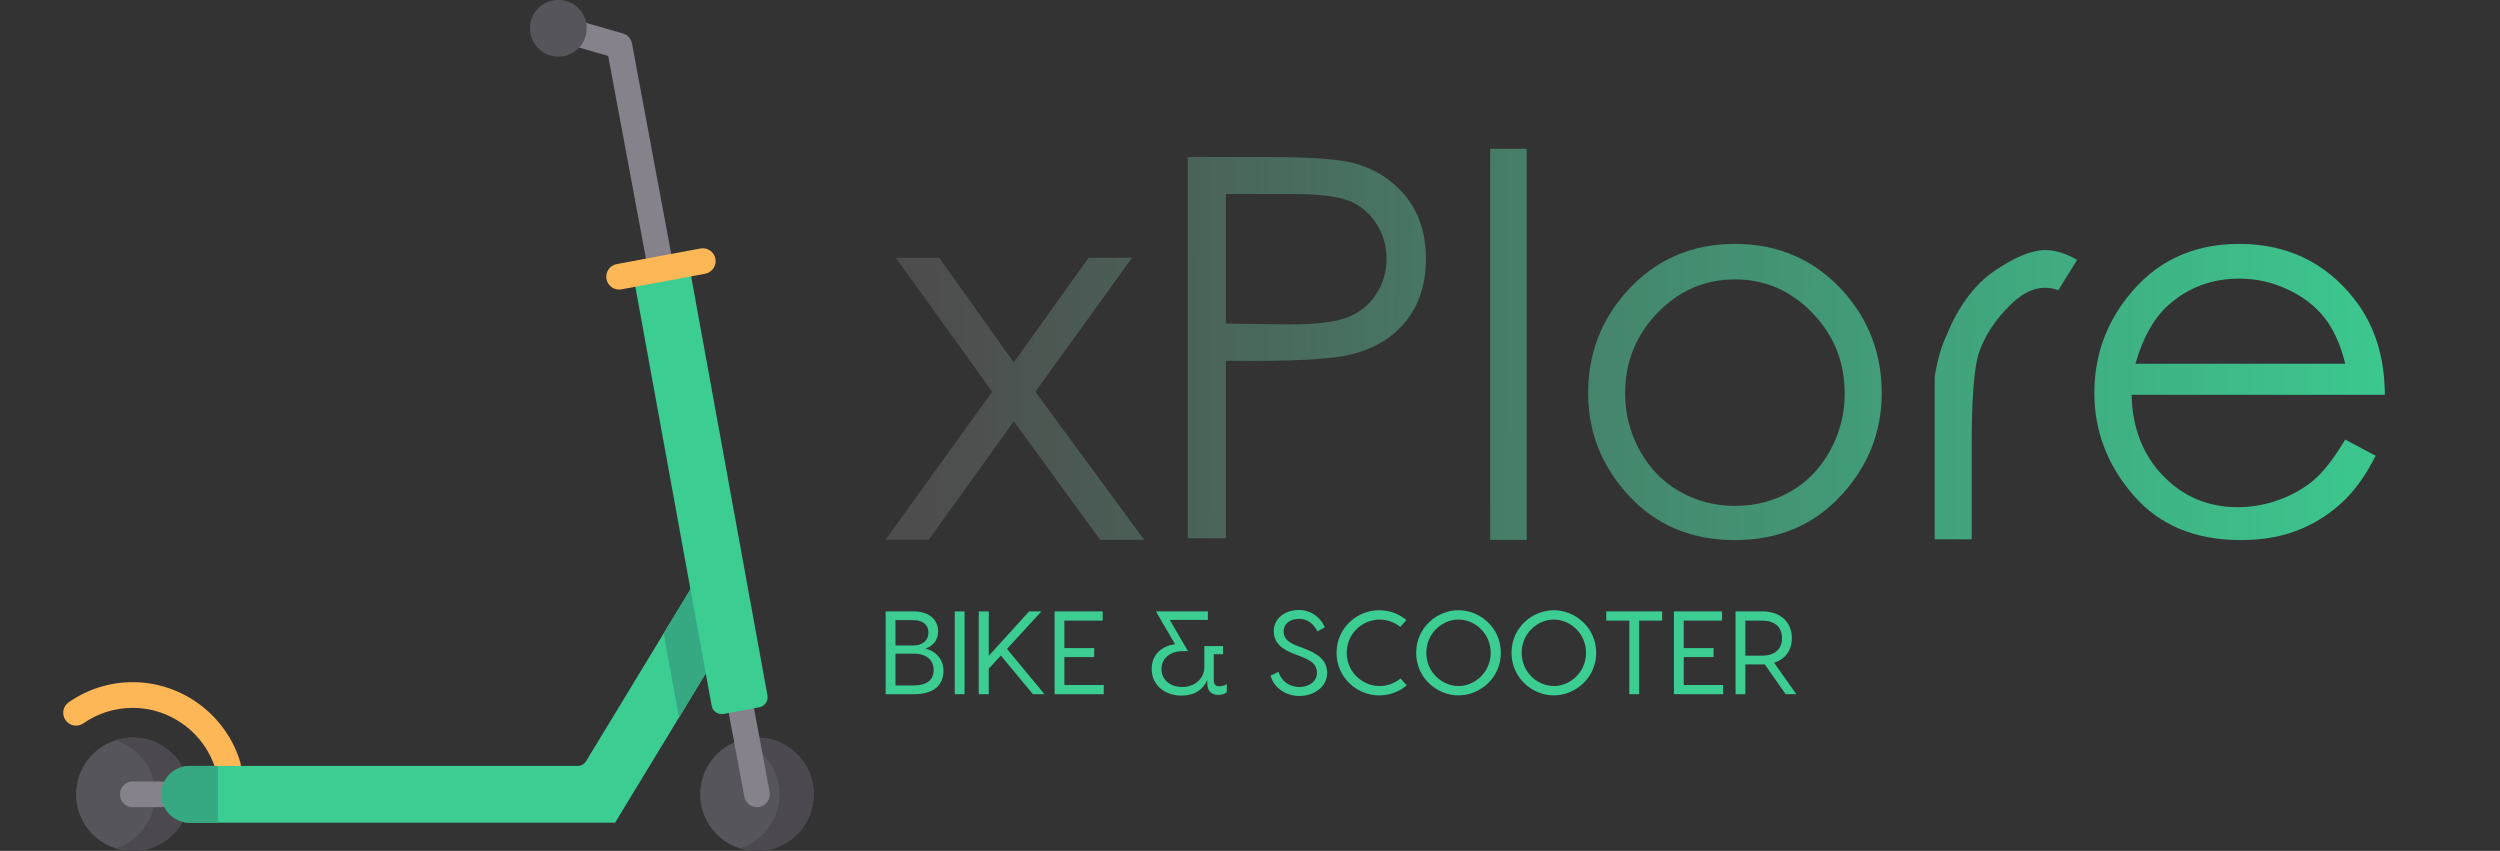 <?xml version="1.0" encoding="UTF-8" standalone="no"?>
<!-- Generator: Adobe Illustrator 19.0.0, SVG Export Plug-In . SVG Version: 6.00 Build 0)  -->

<svg
   xmlns:dc="http://purl.org/dc/elements/1.1/"
   xmlns:cc="http://creativecommons.org/ns#"
   xmlns:rdf="http://www.w3.org/1999/02/22-rdf-syntax-ns#"
   xmlns:svg="http://www.w3.org/2000/svg"
   xmlns="http://www.w3.org/2000/svg"
   xmlns:xlink="http://www.w3.org/1999/xlink"
   xmlns:sodipodi="http://sodipodi.sourceforge.net/DTD/sodipodi-0.dtd"
   xmlns:inkscape="http://www.inkscape.org/namespaces/inkscape"
   version="1.1"
   id="Capa_1"
   x="0px"
   y="0px"
   viewBox="0 0 2045.261 696.083"
   xml:space="preserve"
   sodipodi:docname="long_logo_14.svg"
   inkscape:version="0.92.2 5c3e80d, 2017-08-06"
   width="2045.261"
   height="696.083"
   inkscape:export-filename="/Users/Personal/Uni_Work/4th_Year/MobHCI/shitMobHCIProj/assets/images/long_logo_13.png"
   inkscape:export-xdpi="96"
   inkscape:export-ydpi="96"><rect x="0" y="0" width="2045.261" height="696.083" fill="#333333" stroke="none"/><defs
     id="defs65"><linearGradient
       inkscape:collect="always"
       id="linearGradient214"><stop
         style="stop-color:#4d4d4d;stop-opacity:1;"
         offset="0"
         id="stop210" /><stop
         style="stop-color:#3bcd92;stop-opacity:1"
         offset="1"
         id="stop212" /></linearGradient><linearGradient
       inkscape:collect="always"
       xlink:href="#linearGradient214"
       id="linearGradient216"
       x1="-757.653"
       y1="426.792"
       x2="538.347"
       y2="430.792"
       gradientUnits="userSpaceOnUse" /></defs><sodipodi:namedview
     pagecolor="#ffffff"
     bordercolor="#666666"
     borderopacity="1"
     objecttolerance="10"
     gridtolerance="10"
     guidetolerance="10"
     inkscape:pageopacity="0"
     inkscape:pageshadow="2"
     inkscape:window-width="1358"
     inkscape:window-height="755"
     id="namedview63"
     showgrid="false"
     inkscape:zoom="0.3535534"
     inkscape:cx="982.4312"
     inkscape:cy="375.04277"
     inkscape:window-x="0"
     inkscape:window-y="0"
     inkscape:window-maximized="0"
     inkscape:current-layer="Capa_1"
     fit-margin-top="0"
     fit-margin-left="0"
     fit-margin-right="0"
     fit-margin-bottom="0"
     showguides="true"
     inkscape:guide-bbox="true" /><g
     id="g3785"
     transform="matrix(1.36,0,0,1.36,904.549,203.516)"><path
       inkscape:connector-curvature="0"
       id="path2"
       d="m -520.556,308.896 c -8.443,-28.372 -35.034,-48.188 -64.664,-48.188 -13.878,0 -27.21,4.184 -38.557,12.097 -3.5,2.442 -4.358,7.258 -1.916,10.757 2.442,3.5 7.257,4.361 10.757,1.916 8.739,-6.097 19.015,-9.319 29.716,-9.319 22.844,0 43.345,15.273 49.854,37.144 0.998,3.354 4.072,5.524 7.403,5.524 0.729,0 1.472,-0.105 2.208,-0.323 4.087,-1.215 6.416,-5.517 5.199,-9.608 z"
       style="fill:#feb756" /><circle
       id="circle4"
       r="34.13"
       cy="328.173"
       cx="-585.221"
       style="fill:#57555c" /><path
       inkscape:connector-curvature="0"
       id="path6"
       d="m -248.997,203.536 -63.496,104.593 c -1.121,1.846 -3.124,2.973 -5.284,2.973 h -232.861 c -9.566,0 -17.691,7.828 -17.511,17.394 0.174,9.276 7.747,16.741 17.064,16.741 l 255.989,-0.003 0.005,0.003 0.002,-0.003 h 10e-4 v -0.001 l 55.243,-90.997 z"
       style="fill:#3bcd92" /><circle
       id="circle8"
       r="34.13"
       cy="328.173"
       cx="-209.761"
       style="fill:#57555c" /><g
       transform="translate(-657.352,-149.694)"
       id="g14"><path
         inkscape:connector-curvature="0"
         id="path10"
         d="m 447.594,443.73 c -3.591,0 -7.051,0.557 -10.302,1.586 13.816,4.369 23.832,17.287 23.832,32.548 0,15.26 -10.016,28.179 -23.832,32.548 3.251,1.028 6.711,1.585 10.302,1.585 18.851,0 34.134,-15.283 34.134,-34.134 0,-18.851 -15.282,-34.133 -34.134,-34.133 z"
         style="fill:#4b494f" /><path
         inkscape:connector-curvature="0"
         id="path12"
         d="m 72.131,443.73 c -3.591,0 -7.051,0.557 -10.302,1.586 13.816,4.369 23.832,17.287 23.832,32.548 0,15.26 -10.016,28.179 -23.832,32.548 3.251,1.028 6.711,1.585 10.302,1.585 18.851,0 34.134,-15.283 34.134,-34.134 0.001,-18.851 -15.282,-34.133 -34.134,-34.133 z"
         style="fill:#4b494f" /></g><path
       inkscape:connector-curvature="0"
       id="path16"
       d="m -568.154,320.438 h -17.067 c -4.267,0 -7.726,3.458 -7.726,7.726 0,4.268 3.459,7.726 7.726,7.726 h 17.067 c 4.268,0 7.726,-3.458 7.726,-7.726 10e-4,-4.266 -3.457,-7.726 -7.726,-7.726 z"
       style="fill:#85828c" /><path
       inkscape:connector-curvature="0"
       id="path18"
       d="m -534.021,345.237 v -34.135 h -17.065 c -9.426,0 -17.067,7.642 -17.067,17.067 0,9.425 7.642,17.067 17.067,17.067 z"
       style="fill:#36a882" /><path
       inkscape:connector-curvature="0"
       id="path20"
       d="m -202.162,326.752 -9.382,-50.333 c -0.783,-4.196 -4.822,-6.965 -9.011,-6.18 -4.195,0.782 -6.962,4.816 -6.18,9.011 l 9.382,50.333 c 0.693,3.717 3.938,6.312 7.586,6.312 0.47,0 0.947,-0.042 1.425,-0.132 4.195,-0.782 6.962,-4.816 6.18,-9.011 z"
       style="fill:#85828c" /><polygon
       transform="translate(-657.352,-149.694)"
       id="polygon22"
       points="400.673,431.658 417.506,403.93 408.355,353.23 391.461,381.057 "
       style="fill:#36a882" /><path
       inkscape:connector-curvature="0"
       id="path24"
       d="m -259.297,14.09 -25.647,-137.61 c -0.537,-2.877 -2.652,-5.204 -5.465,-6.011 l -23.115,-6.631 c -4.098,-1.175 -8.382,1.194 -9.557,5.296 -1.177,4.101 1.194,8.381 5.296,9.557 l 18.526,5.315 24.773,132.916 c 0.693,3.717 3.938,6.312 7.586,6.312 0.47,0 0.947,-0.042 1.425,-0.132 4.193,-0.783 6.96,-4.817 6.178,-9.012 z"
       style="fill:#85828c" /><path
       inkscape:connector-curvature="0"
       id="path26"
       d="m -250.745,8.991 -33.554,6.254 47.273,259.611 c 0.613,3.369 3.848,5.596 7.213,4.969 l 21.401,-3.989 c 3.346,-0.623 5.558,-3.835 4.948,-7.183 z"
       style="fill:#3bcd92" /><path
       inkscape:connector-curvature="0"
       id="path28"
       d="m -234.761,6.012 c -0.783,-4.196 -4.821,-6.968 -9.011,-6.18 l -50.333,9.382 c -4.195,0.782 -6.962,4.816 -6.18,9.011 0.693,3.717 3.938,6.312 7.586,6.312 0.47,0 0.947,-0.042 1.425,-0.132 l 50.333,-9.381 c 4.196,-0.782 6.962,-4.816 6.18,-9.012 z"
       style="fill:#feb756" /><circle
       id="circle30"
       r="17.067"
       cy="-132.627"
       cx="-329.221"
       style="fill:#57555c" /></g><g
     id="g32"
     transform="translate(52.667,182.991)" /><g
     id="g34"
     transform="translate(52.667,182.991)" /><g
     id="g36"
     transform="translate(52.667,182.991)" /><g
     id="g38"
     transform="translate(52.667,182.991)" /><g
     id="g40"
     transform="translate(52.667,182.991)" /><g
     id="g42"
     transform="translate(52.667,182.991)" /><g
     id="g44"
     transform="translate(52.667,182.991)" /><g
     id="g46"
     transform="translate(52.667,182.991)" /><g
     id="g48"
     transform="translate(52.667,182.991)" /><g
     id="g50"
     transform="translate(52.667,182.991)" /><g
     id="g52"
     transform="translate(52.667,182.991)" /><g
     id="g54"
     transform="translate(52.667,182.991)" /><g
     id="g56"
     transform="translate(52.667,182.991)" /><g
     id="g58"
     transform="translate(52.667,182.991)" /><g
     id="g60"
     transform="translate(52.667,182.991)" /><flowRoot
     xml:space="preserve"
     id="flowRoot3762"
     style="font-style:normal;font-weight:normal;font-size:40px;line-height:1.25;font-family:sans-serif;letter-spacing:0px;word-spacing:0px;fill:#000000;fill-opacity:1;stroke:none"
     transform="translate(52.667,182.991)"><flowRegion
       id="flowRegion3764"><rect
         id="rect3766"
         width="251.66"
         height="299.388"
         x="-2117.411"
         y="-525.014" /></flowRegion><flowPara
       id="flowPara3768" /></flowRoot><g
     id="g4057"
     transform="matrix(1.213,0,0,1.213,1467.808,217.6)"><g
       id="g208"
       transform="matrix(0.486,0,0,0.486,-453.648,-186.63)"><path
         style="fill:#f9f9f9"
         inkscape:connector-curvature="0"
         d="m 170.321,-416.637 c 0,53.016 -42.98,96 -96,96 -53.02,0 -96,-42.984 -96,-96 0,-53.02 42.98,-96 96,-96 53.02,0 96,42.98 96,96 z m 0,0"
         id="path3980" /><path
         style="fill:#f9f9f9"
         inkscape:connector-curvature="0"
         d="m 438.321,-416.637 c 0,53.016 -42.98,96 -96,96 -53.02,0 -96,-42.984 -96,-96 0,-53.02 42.98,-96 96,-96 53.02,0 96,42.98 96,96 z m 0,0"
         id="path3982" /><path
         style="fill:#ebebeb"
         inkscape:connector-curvature="0"
         d="m 15.735,-434.453 c -2.691,-0.008 -5.203,-1.371 -6.676,-3.629 -1.473,-2.254 -1.711,-5.102 -0.633,-7.574 2.375,-5.398 5.41,-10.484 9.031,-15.141 1.73,-2.328 4.582,-3.539 7.461,-3.16 2.875,0.375 5.32,2.281 6.391,4.977 1.074,2.691 0.602,5.758 -1.227,8.008 -2.816,3.609 -5.172,7.559 -7.02,11.75 -1.281,2.902 -4.152,4.773 -7.328,4.77 z m 0,0"
         id="path3984" /><path
         style="fill:#ebebeb"
         inkscape:connector-curvature="0"
         d="M 74.321,-344.637 C 37.293,-344.508 6.254,-372.586 2.68,-409.438 c -0.441,-4.398 2.766,-8.32 7.16,-8.762 4.398,-0.441 8.32,2.766 8.762,7.16 2.777,28.664 26.922,50.5 55.719,50.402 4.418,0 8,3.578 8,8 0,4.418 -3.582,8 -8,8 z m 0,0"
         id="path3986" /><path
         style="fill:#ee8427"
         inkscape:connector-curvature="0"
         d="m 74.321,-312.637 c -57.438,0 -104,-46.562 -104,-104 0,-57.441 46.562,-104 104,-104 57.437,0 104,46.559 104,104 -0.066,57.41 -46.59,103.934 -104,104 z m 0,-192 c -48.602,0 -88,39.398 -88,88 0,48.598 39.398,88 88,88 48.602,0 88,-39.402 88,-88 -0.059,-48.578 -39.422,-87.945 -88,-88 z m 0,0"
         id="path3988" /><path
         style="fill:#ee8427"
         inkscape:connector-curvature="0"
         d="m 342.321,-312.637 c -57.438,0 -104,-46.562 -104,-104 0,-57.441 46.562,-104 104,-104 57.438,0 104,46.559 104,104 -0.066,57.41 -46.59,103.934 -104,104 z m 0,-192 c -48.602,0 -88,39.398 -88,88 0,48.598 39.398,88 88,88 48.602,0 88,-39.402 88,-88 -0.059,-48.578 -39.422,-87.945 -88,-88 z m 0,0"
         id="path3990" /><path
         style="fill:#ebebeb"
         inkscape:connector-curvature="0"
         d="m 409.961,-415.59 c -4.105,-0.004 -7.543,-3.117 -7.953,-7.199 -3.062,-30.645 -28.895,-53.949 -59.688,-53.848 -4.418,0 -8,-3.582 -8,-8 0,-4.422 3.582,-8 8,-8 39.016,-0.125 71.742,29.414 75.609,68.238 0.223,2.113 -0.406,4.23 -1.746,5.883 -1.34,1.652 -3.285,2.703 -5.398,2.918 -0.289,-0.008 -0.562,0.008 -0.824,0.008 z m 0,0"
         id="path3992" /><path
         style="fill:#ebebeb"
         inkscape:connector-curvature="0"
         d="m 396.872,-368.047 c -3.027,0 -5.801,-1.711 -7.152,-4.422 -1.355,-2.711 -1.066,-5.953 0.754,-8.379 2.891,-3.867 5.309,-8.074 7.199,-12.52 1.055,-2.715 3.504,-4.641 6.391,-5.031 2.887,-0.391 5.754,0.82 7.492,3.16 1.734,2.34 2.062,5.438 0.855,8.086 -2.379,5.637 -5.426,10.965 -9.082,15.867 -1.516,2.043 -3.91,3.246 -6.457,3.238 z m 0,0"
         id="path3994" /><path
         style="fill:#fbedbf"
         inkscape:connector-curvature="0"
         d="m 205.946,-400.36 -119.199,-8.512 -22.93,-22.969 82.008,-112.336 160.496,-8.918 v 27.262 z m -112.082,-24.047 104.801,7.488 91.656,-114.527 v -4.738 l -136,7.547 -69.504,95.199 z m 0,0"
         id="path3996" /><path
         style="fill:#fbedbf"
         inkscape:connector-curvature="0"
         d="m 202.321,-400.637 c -3.25,0 -6.18,-1.969 -7.406,-4.977 l -72,-176 c -1.672,-4.094 0.289,-8.762 4.383,-10.434 4.09,-1.668 8.762,0.293 10.43,4.383 l 72,176 c 1.652,4.082 -0.305,8.73 -4.375,10.402 -0.961,0.398 -1.988,0.613 -3.031,0.625 z m 0,0"
         id="path3998" /><path
         style="fill:#ee8427"
         inkscape:connector-curvature="0"
         d="m 101.633,-608.637 h 67.289 c 4.031,-0.004 7.816,1.934 10.172,5.203 2.359,3.27 3,7.477 1.723,11.301 -1.523,4.578 -5.547,7.879 -10.336,8.477 l -41.84,5.227 c -9.035,1.129 -18.09,-1.977 -24.527,-8.418 l -8.137,-8.137 c -2.289,-2.285 -2.973,-5.727 -1.734,-8.715 1.238,-2.988 4.156,-4.938 7.391,-4.938 z m 0,0"
         id="path4000" /><path
         style="fill:#fbb540"
         inkscape:connector-curvature="0"
         d="m 338.321,-528.637 c -4.035,-0.012 -7.434,-3.023 -7.926,-7.031 -0.488,-4.004 2.082,-7.75 5.996,-8.73 l 18.402,-4.602 c 4.883,-1.215 8.094,-5.883 7.484,-10.879 -0.613,-4.996 -4.852,-8.754 -9.887,-8.758 h -55.125 l 7.711,11.559 c 2.453,3.676 1.461,8.645 -2.215,11.094 -3.676,2.453 -8.645,1.461 -11.098,-2.215 l -16,-24 c -1.637,-2.453 -1.789,-5.613 -0.398,-8.215 1.391,-2.602 4.105,-4.227 7.055,-4.223 h 70.031 c 13.176,-0.082 24.324,9.719 25.934,22.797 1.609,13.078 -6.832,25.289 -19.637,28.402 l -18.398,4.59 c -0.633,0.152 -1.281,0.223 -1.93,0.211 z m 0,0"
         id="path4002" /><path
         style="fill:#fbedbf"
         inkscape:connector-curvature="0"
         d="m 342.321,-416.637 c -2.309,0 -4.504,-0.996 -6.023,-2.73 -19.238,-22.02 -32.652,-48.508 -39.016,-77.047 l -6.777,-30.488 c -0.121,-0.57 -0.184,-1.152 -0.184,-1.734 v -24 c 0,-4.422 3.582,-8 8,-8 4.418,0 8,3.578 8,8 v 23.117 l 6.586,29.602 c 5.773,25.918 17.961,49.977 35.438,69.969 2.098,2.359 2.609,5.734 1.309,8.609 -1.305,2.875 -4.176,4.719 -7.332,4.703 z m 0,0"
         id="path4004" /><path
         style="fill:#c3c3c3"
         inkscape:connector-curvature="0"
         d="m 74.321,-392.637 c -13.254,0 -24,-10.746 -24,-24 0,-13.258 10.746,-24 24,-24 13.254,0 24,10.742 24,24 0,13.254 -10.746,24 -24,24 z m 0,0"
         id="path4006" /><path
         style="fill:#c3c3c3"
         inkscape:connector-curvature="0"
         d="m 342.321,-392.637 c -13.254,0 -24,-10.746 -24,-24 0,-13.258 10.746,-24 24,-24 13.254,0 24,10.742 24,24 0,13.254 -10.746,24 -24,24 z m 0,0"
         id="path4008" /><path
         style="fill:#fbb540"
         inkscape:connector-curvature="0"
         d="m 186.321,-368.637 c -17.672,0 -32,-14.328 -32,-32 0,-17.676 14.328,-32 32,-32 17.672,0 32,14.324 32,32 0,17.672 -14.328,32 -32,32 z m 0,0"
         id="path4010" /><path
         style="fill:#9c9c9c"
         inkscape:connector-curvature="0"
         d="m 226.321,-344.637 h -16 c -2.809,-0.004 -5.41,-1.477 -6.855,-3.883 l -24,-40 c -2.18,-3.777 -0.93,-8.605 2.809,-10.852 3.738,-2.246 8.59,-1.086 10.902,2.613 l 21.672,36.121 h 11.473 c 4.418,0 8,3.578 8,8 0,4.418 -3.582,8 -8,8 z m 0,0"
         id="path4012" /><path
         style="fill:#9c9c9c"
         inkscape:connector-curvature="0"
         d="m 352.352,-584.637 h -26.031 v 16 h 26.031 c 5.035,0.004 9.273,3.762 9.883,8.758 0.613,4.996 -2.598,9.664 -7.48,10.879 l -18.402,4.602 c -3.922,0.984 -6.492,4.738 -5.992,8.75 0.5,4.016 3.918,7.023 7.961,7.012 0.656,0 1.309,-0.078 1.945,-0.242 l 18.398,-4.59 c 12.805,-3.117 21.246,-15.324 19.637,-28.402 -1.609,-13.078 -12.758,-22.879 -25.934,-22.801 z m 0,0"
         id="path4014" /></g><path
       style="fill:#3bcd92;fill-opacity:1;stroke-width:0.192"
       d=""
       id="path4065"
       inkscape:connector-curvature="0"
       transform="matrix(0.824,0,0,0.824,1443.448,896.469)" /><path
       style="fill:#3bcd92;fill-opacity:1;stroke-width:0.192"
       d=""
       id="path4067"
       inkscape:connector-curvature="0"
       transform="matrix(0.824,0,0,0.824,1443.448,896.469)" /><path
       style="fill:#3bcd92;fill-opacity:1;stroke-width:0.192"
       d=""
       id="path4071"
       inkscape:connector-curvature="0"
       transform="matrix(0.824,0,0,0.824,1443.448,896.469)" /><path
       style="fill:#3bcd92;fill-opacity:1;stroke-width:0.192"
       d=""
       id="path4103"
       inkscape:connector-curvature="0"
       transform="matrix(0.824,0,0,0.824,1443.448,896.469)" /><path
       style="fill:#3bcd92;fill-opacity:1;stroke-width:0.192"
       d=""
       id="path4105"
       inkscape:connector-curvature="0"
       transform="matrix(0.824,0,0,0.824,1443.448,896.469)" /><path
       style="fill:#3bcd92;fill-opacity:1;stroke-width:0.192"
       d=""
       id="path4107"
       inkscape:connector-curvature="0"
       transform="matrix(0.824,0,0,0.824,1443.448,896.469)" /><path
       style="fill:#3bcd92;fill-opacity:1;stroke-width:0.017"
       d=""
       id="path4111"
       inkscape:connector-curvature="0"
       transform="matrix(0.824,0,0,0.824,1443.448,896.469)" /><path
       style="fill:#3bcd92;fill-opacity:1;stroke-width:0.017"
       d=""
       id="path4113"
       inkscape:connector-curvature="0"
       transform="matrix(0.824,0,0,0.824,1443.448,896.469)" /><path
       style="fill:#3bcd92;fill-opacity:1;stroke-width:0.017"
       d=""
       id="path4115"
       inkscape:connector-curvature="0"
       transform="matrix(0.824,0,0,0.824,1443.448,896.469)" /><path
       style="fill:#3bcd92;fill-opacity:1;stroke-width:0.017"
       d=""
       id="path4117"
       inkscape:connector-curvature="0"
       transform="matrix(0.824,0,0,0.824,1443.448,896.469)" /><path
       style="fill:#3bcd92;fill-opacity:1;stroke-width:0.017"
       d=""
       id="path4119"
       inkscape:connector-curvature="0"
       transform="matrix(0.824,0,0,0.824,1443.448,896.469)" /><path
       style="fill:#3bcd92;fill-opacity:1;stroke-width:0.017"
       d=""
       id="path4121"
       inkscape:connector-curvature="0"
       transform="matrix(0.824,0,0,0.824,1443.448,896.469)" /><path
       style="fill:#3bcd92;fill-opacity:1;stroke-width:0.017"
       d=""
       id="path4123"
       inkscape:connector-curvature="0"
       transform="matrix(0.824,0,0,0.824,1443.448,896.469)" /><path
       style="fill:#3bcd92;fill-opacity:1;stroke-width:0.017"
       d=""
       id="path4183"
       inkscape:connector-curvature="0"
       transform="matrix(0.824,0,0,0.824,1443.448,896.469)" /><path
       style="fill:#3bcd92;fill-opacity:1;stroke-width:0.006"
       d=""
       id="path4207"
       inkscape:connector-curvature="0"
       transform="matrix(0.824,0,0,0.824,1443.448,896.469)" /><path
       style="fill:#3bcd92;fill-opacity:1;stroke-width:0.006"
       d=""
       id="path4209"
       inkscape:connector-curvature="0"
       transform="matrix(0.824,0,0,0.824,1443.448,896.469)" /><path
       style="fill:#3bcd92;fill-opacity:1;stroke-width:0.006"
       d=""
       id="path4211"
       inkscape:connector-curvature="0"
       transform="matrix(0.824,0,0,0.824,1443.448,896.469)" /><path
       style="fill:#3bcd92;fill-opacity:1;stroke-width:0.006"
       d=""
       id="path4213"
       inkscape:connector-curvature="0"
       transform="matrix(0.824,0,0,0.824,1443.448,896.469)" /><path
       style="fill:#3bcd92;fill-opacity:1;stroke-width:0.006"
       d=""
       id="path4215"
       inkscape:connector-curvature="0"
       transform="matrix(0.824,0,0,0.824,1443.448,896.469)" /><path
       style="fill:#3bcd92;fill-opacity:1;stroke-width:0.006"
       d=""
       id="path4217"
       inkscape:connector-curvature="0"
       transform="matrix(0.824,0,0,0.824,1443.448,896.469)" /><path
       style="fill:#3bcd92;fill-opacity:1;stroke-width:0.006"
       d=""
       id="path4219"
       inkscape:connector-curvature="0"
       transform="matrix(0.824,0,0,0.824,1443.448,896.469)" /><path
       style="fill:#3bcd92;fill-opacity:1;stroke-width:0.006"
       d=""
       id="path4221"
       inkscape:connector-curvature="0"
       transform="matrix(0.824,0,0,0.824,1443.448,896.469)" /><path
       style="fill:#3bcd92;fill-opacity:1;stroke-width:0.006"
       d=""
       id="path4223"
       inkscape:connector-curvature="0"
       transform="matrix(0.824,0,0,0.824,1443.448,896.469)" /><path
       style="fill:#3bcd92;fill-opacity:1;stroke-width:0.006"
       d=""
       id="path4225"
       inkscape:connector-curvature="0"
       transform="matrix(0.824,0,0,0.824,1443.448,896.469)" /><path
       style="fill:#3bcd92;fill-opacity:1;stroke-width:0.006"
       d=""
       id="path4227"
       inkscape:connector-curvature="0"
       transform="matrix(0.824,0,0,0.824,1443.448,896.469)" /><path
       style="fill:#3bcd92;fill-opacity:1;stroke-width:0.006"
       d=""
       id="path4229"
       inkscape:connector-curvature="0"
       transform="matrix(0.824,0,0,0.824,1443.448,896.469)" /><path
       style="fill:#3bcd92;fill-opacity:1;stroke-width:0.006"
       d=""
       id="path4231"
       inkscape:connector-curvature="0"
       transform="matrix(0.824,0,0,0.824,1443.448,896.469)" /><path
       style="fill:#3bcd92;fill-opacity:1;stroke-width:0.006"
       d=""
       id="path4233"
       inkscape:connector-curvature="0"
       transform="matrix(0.824,0,0,0.824,1443.448,896.469)" /><path
       style="fill:#3bcd92;fill-opacity:1;stroke-width:0.006"
       d=""
       id="path4235"
       inkscape:connector-curvature="0"
       transform="matrix(0.824,0,0,0.824,1443.448,896.469)" /><path
       style="fill:#3bcd92;fill-opacity:1;stroke-width:0.006"
       d=""
       id="path4237"
       inkscape:connector-curvature="0"
       transform="matrix(0.824,0,0,0.824,1443.448,896.469)" /><path
       style="fill:#3bcd92;fill-opacity:1;stroke-width:0.006"
       d=""
       id="path4239"
       inkscape:connector-curvature="0"
       transform="matrix(0.824,0,0,0.824,1443.448,896.469)" /><path
       style="fill:#3bcd92;fill-opacity:1;stroke-width:0.006"
       d=""
       id="path4241"
       inkscape:connector-curvature="0"
       transform="matrix(0.824,0,0,0.824,1443.448,896.469)" /><path
       style="fill:#3bcd92;fill-opacity:1;stroke-width:0.006"
       d=""
       id="path4247"
       inkscape:connector-curvature="0"
       transform="matrix(0.824,0,0,0.824,1443.448,896.469)" /><path
       style="fill:#3bcd92;fill-opacity:1;stroke-width:0.006"
       d=""
       id="path4249"
       inkscape:connector-curvature="0"
       transform="matrix(0.824,0,0,0.824,1443.448,896.469)" /><path
       style="fill:#3bcd92;fill-opacity:1;stroke-width:0.006"
       d=""
       id="path4251"
       inkscape:connector-curvature="0"
       transform="matrix(0.824,0,0,0.824,1443.448,896.469)" /><path
       style="fill:#3bcd92;fill-opacity:1;stroke-width:0.006"
       d=""
       id="path4253"
       inkscape:connector-curvature="0"
       transform="matrix(0.824,0,0,0.824,1443.448,896.469)" /><path
       style="fill:#3bcd92;fill-opacity:1;stroke-width:0.006"
       d=""
       id="path4255"
       inkscape:connector-curvature="0"
       transform="matrix(0.824,0,0,0.824,1443.448,896.469)" /><path
       style="fill:#3bcd92;fill-opacity:1;stroke-width:0.006"
       d=""
       id="path4257"
       inkscape:connector-curvature="0"
       transform="matrix(0.824,0,0,0.824,1443.448,896.469)" /><path
       style="fill:#3bcd92;fill-opacity:1;stroke-width:0.006"
       d=""
       id="path4259"
       inkscape:connector-curvature="0"
       transform="matrix(0.824,0,0,0.824,1443.448,896.469)" /><path
       style="fill:#3bcd92;fill-opacity:1;stroke-width:0.006"
       d=""
       id="path4261"
       inkscape:connector-curvature="0"
       transform="matrix(0.824,0,0,0.824,1443.448,896.469)" /><path
       style="fill:#3bcd92;fill-opacity:1;stroke-width:0.004"
       d=""
       id="path4267"
       inkscape:connector-curvature="0"
       transform="matrix(0.824,0,0,0.824,1443.448,896.469)" /><path
       style="fill:#3bcd92;fill-opacity:1;stroke-width:0.004"
       d=""
       id="path4269"
       inkscape:connector-curvature="0"
       transform="matrix(0.824,0,0,0.824,1443.448,896.469)" /><g
       id="g158"
       class="layer"
       transform="matrix(0.788,0,0,0.788,15.508,-260.295)"><title
         id="title155">Layer 1</title><path
         id="svg_1"
         d="m -788.595,323.308 h 37.187 l 63.811,89.556 64.032,-89.556 h 37.187 l -82.736,114.642 93.078,126.744 h -37.627 l -73.935,-101.44 -72.833,101.44 h -36.966 l 91.316,-126.744 z m 249.967,-86.253 h 64.913 q 56.111,0 75.474,4.841 28.165,7.041 45.769,28.385 17.603,21.344 17.603,53.911 0,32.346 -17.273,53.58 -17.273,21.234 -47.64,28.494 -22.224,5.281 -82.955,5.281 h -23.325 v 151.829 h -32.566 V 237.064 l 6.8e-4,-0.01 z m 32.566,31.703 V 379.659 l 55.449,0.66 q 33.226,0 48.739,-6.051 15.513,-6.051 24.425,-19.804 8.912,-13.753 8.912,-30.256 0,-16.723 -8.912,-30.366 -8.912,-13.643 -23.433,-19.364 -14.522,-5.721 -47.529,-5.721 h -57.651 z m 226.203,-38.733 h 31.245 v 334.693 h -31.245 z m 209.478,81.409 q 55.67,0 92.417,40.268 33.226,36.967 33.226,87.356 0,50.389 -35.207,88.126 -35.207,37.736 -90.438,37.737 -55.45,0 -90.547,-37.737 -35.096,-37.737 -35.096,-88.126 0,-50.169 33.226,-87.136 36.747,-40.488 92.417,-40.488 h 2.2e-4 z m 0,30.374 q -38.507,0 -66.232,28.605 -27.725,28.605 -27.726,69.093 0,26.185 12.652,48.959 12.652,22.774 34.217,34.986 21.565,12.212 47.088,12.212 25.965,0 47.419,-12.212 21.454,-12.212 33.997,-34.986 12.543,-22.774 12.542,-48.96 0,-40.488 -27.725,-69.093 Q -31.874,341.806 -70.382,341.806 Z M 100.592,454.243 v -29.047 q 3.521,-21.784 10.122,-35.426 15.403,-37.847 41.368,-55.45 25.965,-17.603 43.129,-17.603 12.762,0 27.285,8.362 l -16.063,25.964 q -20.464,-7.482 -40.598,12.102 -20.134,19.584 -27.836,42.687 -5.721,20.464 -5.721,76.794 v 81.634 H 100.591 V 454.239 Z m 351.407,24.645 25.964,13.862 q -12.542,25.305 -29.485,40.708 -16.943,15.403 -38.068,23.434 -21.125,8.03 -47.748,8.032 -58.971,0 -92.197,-38.617 -33.226,-38.617 -33.226,-87.247 0,-45.989 28.165,-81.855 35.647,-45.769 95.718,-45.769 61.391,0 98.358,46.869 26.185,33.006 26.405,82.295 H 269.145 q 0.88,42.248 26.845,69.203 25.965,26.955 64.032,26.955 18.483,0 35.867,-6.491 17.383,-6.491 29.596,-17.053 12.213,-10.562 26.516,-34.326 z m 0,-64.913 q -6.161,-24.865 -18.043,-39.718 -11.882,-14.853 -31.466,-23.986 -19.584,-9.133 -41.148,-9.132 -35.426,0 -60.951,22.884 -18.483,16.723 -27.945,49.949 h 179.555 z"
         inkscape:connector-curvature="0"
         style="fill:url(#linearGradient216);fill-opacity:1;stroke-width:2.057" /></g><g
       id="g4787"
       class="layer"
       transform="matrix(1.003,0,0,1.003,-630.071,25.826)"
       style="fill:#3bcd92;fill-opacity:1"><title
         id="title4783">Layer 1</title><g
         transform="matrix(3.977,0,0,3.977,12.505,30.752)"
         id="SvgjsG1066"
         style="fill:#3bcd92;fill-opacity:1"><path
           id="svg_1-8"
           d="m 7.94,50.498 c 1.84,0.42 3.04,1.94 3.04,3.7 0,2.46 -1.6,4 -5.06,4 H 1.2 v -14 h 4.78 c 2.74,0 4.1,1.56 4.1,3.38 0,1.34 -0.76,2.42 -2.14,2.92 z m -2.08,-4.82 h -3 v 4.28 h 3 c 1.6,0 2.58,-0.88 2.58,-2.16 0,-1.32 -0.92,-2.12 -2.58,-2.12 z m 0,11.04 c 2.4,0 3.46,-0.98 3.46,-2.66 0,-1.46 -1.06,-2.72 -3.36,-2.72 h -3.1 v 5.38 z m 8.68,-12.52 v 14 h -1.66 v -14 z m 11.56,14 -5.42,-6.54 -2.04,2.22 v 4.32 h -1.7 v -14 h 1.7 v 7.5 l 6.82,-7.5 h 2.08 l -5.82,6.34 6.34,7.66 z m 5.32,-1.56 h 6.66 v 1.56 h -7.06 -1.26 v -14 h 1.66 6.48 v 1.56 h -6.48 v 4.64 h 5.04 v 1.52 h -5.04 z m 26.18,0.22 c 0.48,0 0.86,-0.12 1.28,-0.36 v 1.36 c -0.42,0.32 -0.82,0.46 -1.44,0.46 -1.26,0 -1.86,-0.76 -1.86,-2.02 v -0.52 c -0.66,1.62 -2.16,2.66 -4.34,2.66 -2.64,0 -5.06,-1.6 -5.06,-4.52 0,-2.52 1.86,-3.94 3.96,-4.16 l -3.24,-5.56 h 8.78 v 1.44 h -6.44 l 3.08,5.28 h -0.9 c -2,0 -3.58,1.14 -3.58,3 0,1.98 1.64,3.06 3.5,3.06 2.14,0 3.74,-1.42 3.74,-3.38 v -3.54 h 3.16 v 1.38 h -1.56 v 4.36 c 0,0.78 0.34,1.06 0.92,1.06 z m 13.48,-12.9 c 2.18,0 3.78,1.44 4.38,2.94 l -1.26,0.68 c -0.64,-1.28 -1.66,-2.12 -3.12,-2.12 -1.54,0 -2.6,0.88 -2.6,2.1 0,1.14 0.72,1.86 2.24,2.44 l 1.02,0.38 c 2.52,0.94 4.1,2.02 4.1,4.24 0,2.4 -2.3,3.88 -4.68,3.88 -2.38,0 -4.34,-1.44 -4.88,-3.44 l 1.34,-0.64 c 0.48,1.48 1.74,2.56 3.54,2.56 1.6,0 2.96,-0.92 2.96,-2.34 0,-1.6 -1.12,-2.2 -2.78,-2.84 l -1.04,-0.4 c -2.12,-0.8 -3.48,-1.9 -3.48,-3.88 0,-2.04 1.8,-3.56 4.26,-3.56 z m 18.22,12.74 c -1.28,1.1 -2.9,1.7 -4.7,1.7 -3.64,0 -7.16,-2.96 -7.16,-7.2 0,-4.24 3.52,-7.2 7.16,-7.2 1.78,0 3.38,0.6 4.64,1.66 l -1.02,1.16 c -0.98,-0.78 -2.24,-1.24 -3.5,-1.24 -2.86,0 -5.56,2.32 -5.56,5.62 0,3.3 2.7,5.62 5.56,5.62 1.28,0 2.56,-0.48 3.54,-1.28 z m 8.76,-12.7 c 3.64,0 7.16,2.96 7.16,7.2 0,4.24 -3.52,7.2 -7.16,7.2 -3.66,0 -7.16,-2.96 -7.16,-7.2 0,-4.24 3.5,-7.2 7.16,-7.2 z m 0,12.82 c 2.74,0 5.44,-2.32 5.44,-5.62 0,-3.3 -2.7,-5.62 -5.44,-5.62 -2.76,0 -5.44,2.32 -5.44,5.62 0,3.3 2.68,5.62 5.44,5.62 z m 16.12,-12.82 c 3.64,0 7.16,2.96 7.16,7.2 0,4.24 -3.52,7.2 -7.16,7.2 -3.66,0 -7.16,-2.96 -7.16,-7.2 0,-4.24 3.5,-7.2 7.16,-7.2 z m 0,12.82 c 2.74,0 5.44,-2.32 5.44,-5.62 0,-3.3 -2.7,-5.62 -5.44,-5.62 -2.76,0 -5.44,2.32 -5.44,5.62 0,3.3 2.68,5.62 5.44,5.62 z m 18.3,-12.62 v 1.56 h -3.88 v 12.44 h -1.66 v -12.44 h -3.9 v -1.56 z m 3.66,12.44 h 6.66 v 1.56 h -7.06 -1.26 v -14 h 1.66 6.48 v 1.56 h -6.48 v 4.64 h 5.04 v 1.52 h -5.04 z m 19.04,1.56 h -1.8 l -3.54,-5.04 h -0.38 -2.9 v 5.04 h -1.66 v -14 h 4.56 c 3.14,0 4.96,1.92 4.96,4.52 0,2 -1.08,3.56 -3,4.16 z m -8.62,-12.44 v 5.92 h 2.86 c 2.02,0 3.34,-1.04 3.34,-2.96 0,-1.94 -1.32,-2.96 -3.34,-2.96 z"
           inkscape:connector-curvature="0"
           style="fill:#3bcd92;fill-opacity:1" /></g></g></g></svg>